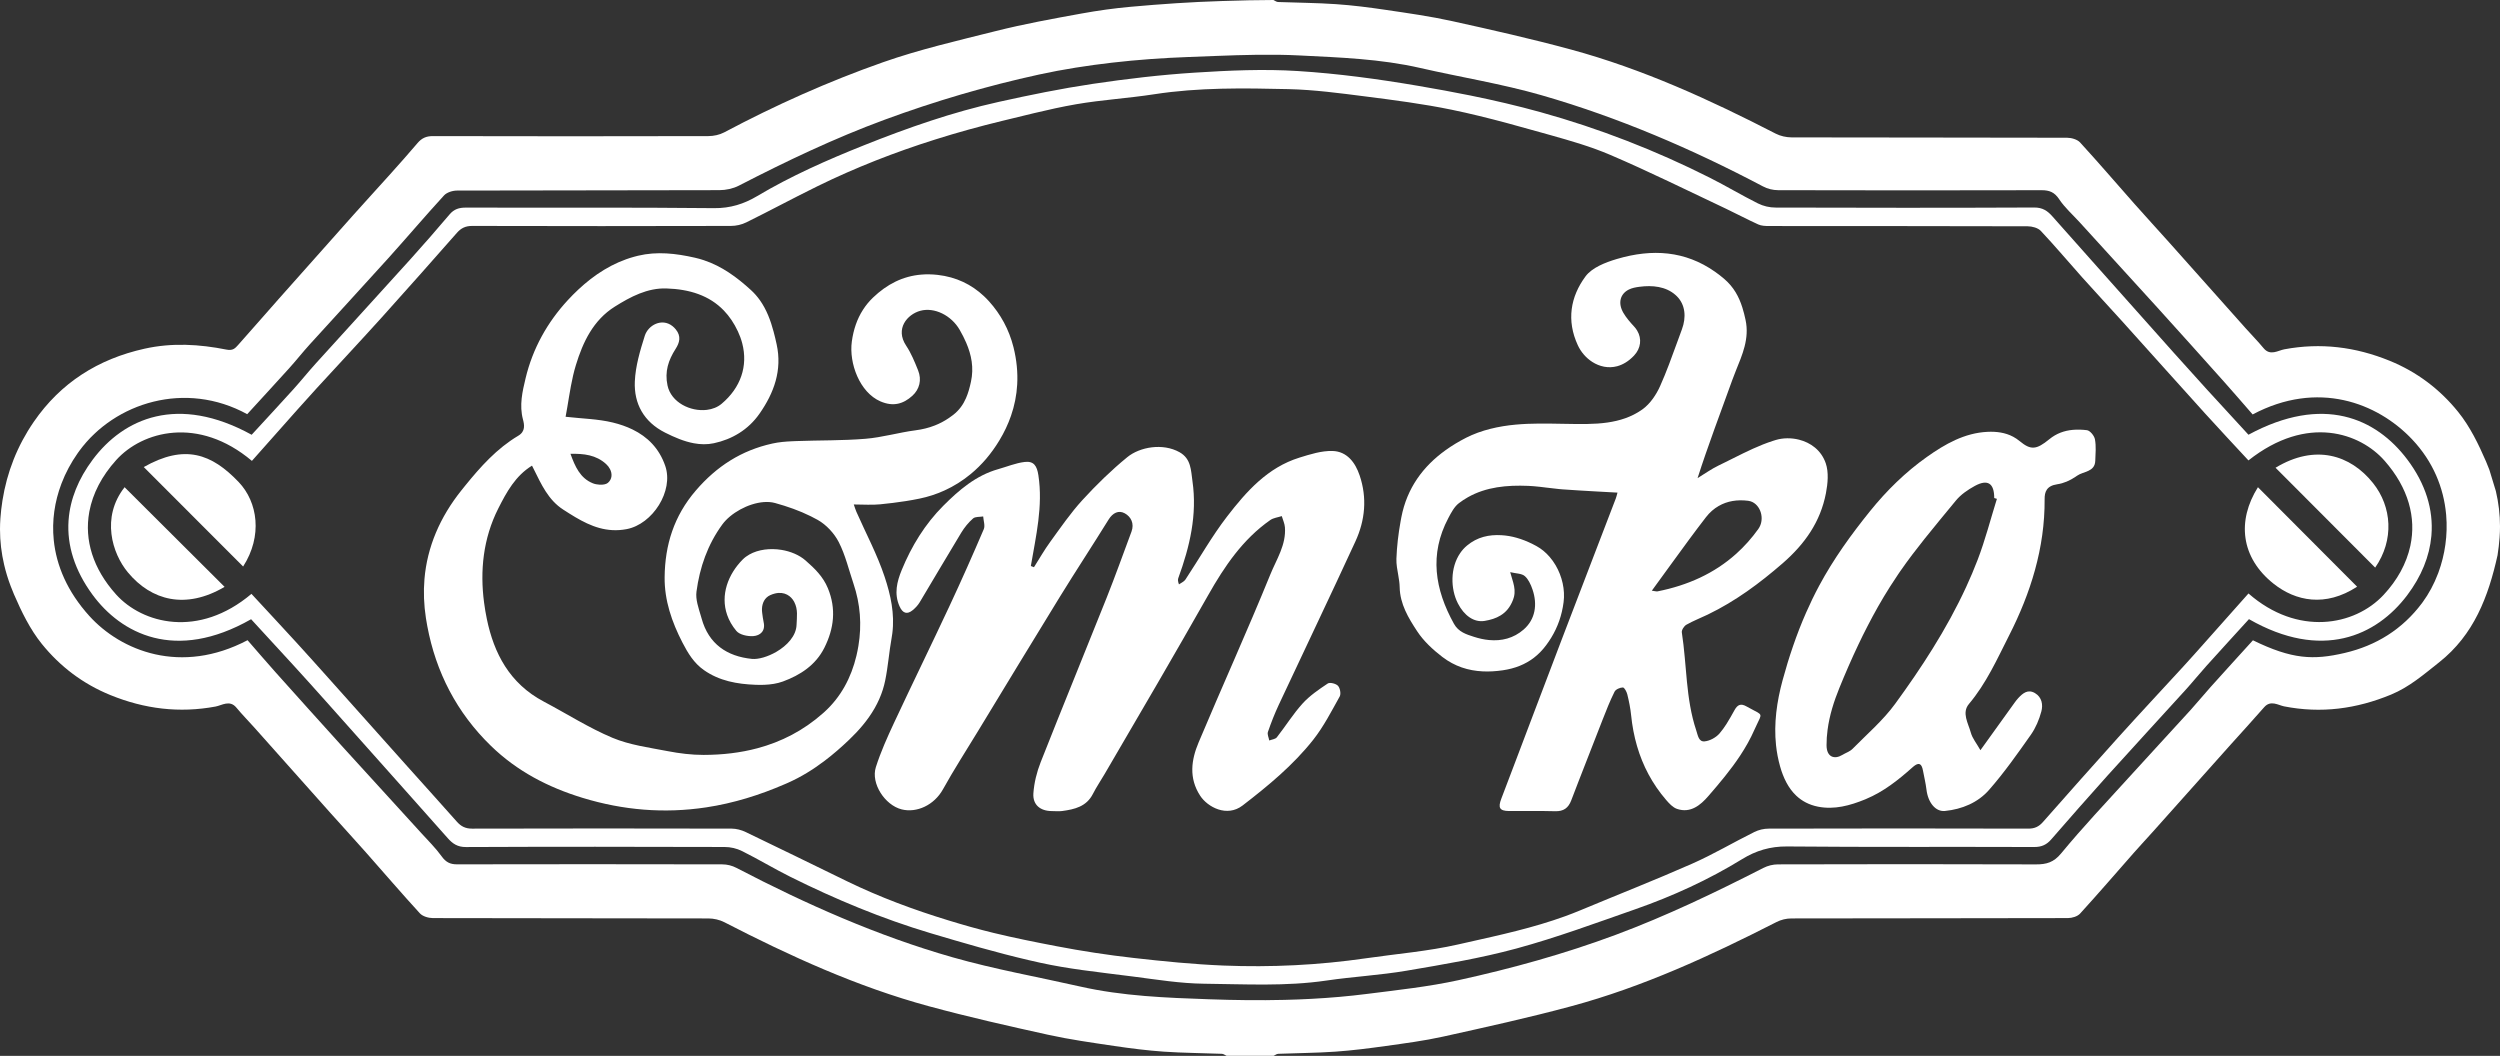 <?xml version="1.0" encoding="utf-8"?>
<!-- Generator: Adobe Illustrator 24.1.1, SVG Export Plug-In . SVG Version: 6.00 Build 0)  -->
<svg version="1.1" id="katman_1" xmlns="http://www.w3.org/2000/svg" xmlns:xlink="http://www.w3.org/1999/xlink" x="0px" y="0px"
	 viewBox="0 0 1329.09 561.32" style="enable-background:new 0 0 1329.09 561.32;" xml:space="preserve">
<rect x="0" y="0" width="1329.09" height="561.32" fill="#333333" stroke="none"/>
<style type="text/css">
	.st0{display:none;}
	.st1{display:inline;}
</style>
<g>
	<path  fill="#fff" d="M1326.89,261.1c-1.16-3.78-2.31-7.57-3.46-11.36c-0.55-1.48-1.14-2.94-1.77-4.39c-4-9.24-8.57-18.63-14.83-26.38
		c-9.65-11.96-21.82-21.24-36.43-27.18c-18.18-7.39-36.6-9.69-55.95-6.09c-3.35,0.62-7.5,3.67-11.02-0.56
		c-3.06-3.69-6.43-7.11-9.62-10.68c-13.51-15.16-27-30.33-40.52-45.48c-6.16-6.9-12.44-13.7-18.57-20.63
		c-9.62-10.87-19.05-21.9-28.86-32.6c-1.49-1.62-4.57-2.51-6.92-2.52c-48.82-0.14-97.65-0.07-146.48-0.19
		c-2.83-0.01-5.93-0.7-8.44-1.99c-34.97-18.02-70.67-34.34-108.74-44.69c-20.94-5.68-42.13-10.47-63.31-15.14
		c-11.65-2.57-23.5-4.23-35.31-5.98c-8.76-1.3-17.58-2.43-26.42-3.03C700,1.5,689.71,1.47,679.44,1.07
		c-0.83-0.03-1.63-0.7-2.44-1.07c-8.65,0-17.31,0.24-25.95,0.51c-0.49,0.01-0.97,0.03-1.46,0.04c-16.15,0.49-32.3,1.6-48.39,3.05
		c-8.8,0.78-17.54,2.01-26.23,3.59c-15.28,2.77-30.61,5.56-45.67,9.35c-20.09,5.05-40.38,9.71-59.88,16.56
		C440.38,43.31,412.25,55.91,385,70.38c-2.48,1.31-5.6,1.97-8.43,1.98c-48.83,0.12-97.66,0.12-146.48,0
		c-3.53-0.01-5.91,1.11-8.1,3.69c-4.8,5.66-9.75,11.2-14.7,16.73c-6.4,7.14-12.9,14.19-19.28,21.34
		c-13.3,14.9-26.56,29.83-39.81,44.77c-7.22,8.15-14.34,16.37-21.59,24.49c-1.56,1.74-2.78,3.17-6.16,2.49
		c-14.45-2.88-28.99-3.75-43.65-0.48c-24.65,5.49-44.54,18.07-58.86,38.89C9.17,237.03,3.69,251.06,1.3,266.12
		c-0.49,3.11-0.86,6.27-1.09,9.47c-0.14,1.95-0.21,3.9-0.21,5.83c0,6.38,0.76,12.65,2.19,18.77c0.9,3.86,2.06,7.66,3.48,11.4
		c0.54,1.47,1.13,2.93,1.76,4.38c3.99,9.23,8.56,18.63,14.82,26.38c9.66,11.96,21.82,21.23,36.44,27.18
		c18.17,7.39,36.6,9.69,55.95,6.09c3.35-0.63,7.49-3.68,11.01,0.56c3.06,3.68,6.43,7.11,9.62,10.68
		c13.52,15.15,27,30.33,40.52,45.48c6.16,6.9,12.44,13.7,18.57,20.63c9.62,10.86,19.05,21.9,28.86,32.59
		c1.49,1.63,4.57,2.52,6.92,2.53c48.83,0.14,97.65,0.07,146.48,0.19c2.83,0.01,5.93,0.7,8.44,1.99
		c34.97,18.02,70.67,34.34,108.75,44.68c20.93,5.69,42.12,10.48,63.31,15.15c11.64,2.57,23.5,4.23,35.3,5.98
		c8.77,1.3,17.58,2.42,26.42,3.03c10.24,0.7,20.54,0.73,30.8,1.14c0.83,0.03,1.63,0.7,2.45,1.07h25c0.31-0.14,0.63-0.33,0.94-0.51
		c0.49-0.28,0.99-0.54,1.5-0.56c10.09-0.41,20.21-0.44,30.29-1.14c9-0.62,17.97-1.77,26.9-3.02c10.2-1.43,20.46-2.76,30.5-4.99
		c22.77-5.05,45.57-10.06,68.08-16.14c38.2-10.3,73.95-26.81,109.08-44.73c2.49-1.28,5.25-1.95,8.05-1.95
		c48.97-0.11,97.95-0.05,146.92-0.19c2.2,0,5.09-0.85,6.49-2.38c9.78-10.71,19.23-21.72,28.82-32.6c3.28-3.72,6.68-7.34,9.98-11.03
		c13.74-15.38,27.46-30.79,41.21-46.17c5.94-6.65,12-13.18,17.85-19.91c3.45-3.97,7.44-1.1,10.61-0.47
		c19.69,3.87,38.42,1.36,56.85-6.25c9.78-4.04,17.46-10.76,25.56-17.16c18.53-14.64,26.19-34.98,31.06-56.91
		c0.49-3.12,0.86-6.28,1.09-9.49c0.15-1.97,0.22-3.92,0.22-5.87C1329.09,273.47,1328.32,267.21,1326.89,261.1z M1296.39,304.27
		c-0.07,0.21-0.15,0.41-0.23,0.61c-2.13,5.65-4.93,10.84-8.24,15.34c-0.04,0.05-0.08,0.11-0.12,0.16c-0.03,0.04-0.06,0.09-0.09,0.13
		c-10.47,14.05-24.46,22.72-41.22,26.63c-16.58,3.87-27.95,3.42-48.75-6.74c-7.44,8.2-14.99,16.47-22.47,24.81
		c-3.63,4.04-7.06,8.27-10.71,12.29c-10.91,11.99-21.94,23.87-32.83,35.88c-12.11,13.33-24.5,26.43-35.95,40.31
		c-3.97,4.81-7.81,5.87-13.43,5.85c-45.67-0.17-91.33-0.13-137-0.01c-2.76,0-5.48,0.67-7.93,1.92
		c-25.56,13.05-51.41,25.46-78.32,35.49c-27.28,10.16-55.32,17.93-83.7,24.15c-15.96,3.5-32.32,5.23-48.56,7.3
		c-9.87,1.26-19.76,2.11-29.67,2.63c-0.06,0.01-0.12,0.01-0.18,0.01c-4.69,0.26-9.39,0.43-14.09,0.54
		c-13.33,0.33-26.67,0.15-39.99-0.32c-22.98-0.8-46.06-1.66-68.66-6.78c-22.6-5.12-45.51-9.18-67.76-15.52
		c-40.06-11.43-78.03-28.31-114.95-47.55c-2.34-1.22-4.94-1.87-7.59-1.88c-47-0.1-94-0.11-141-0.01c-3.72,0.01-5.96-1.21-8.15-4.25
		c-3.18-4.4-7.1-8.27-10.77-12.3c-13.91-15.28-27.89-30.51-41.78-45.82c-11.98-13.22-23.9-26.5-35.8-39.79
		c-5.04-5.64-9.95-11.39-14.84-17c-35.36,18.61-67.3,5.76-84.2-12.97c-11.64-12.9-17.46-26.74-18.83-40.23
		c-1.06-10.36,0.49-20.51,4.03-29.87c0.03-0.07,0.05-0.15,0.08-0.23c2.18-5.71,5.09-11.12,8.6-16.11c0.03-0.04,0.06-0.09,0.09-0.13
		c0.26-0.37,0.53-0.74,0.8-1.11c18.88-25.75,56.45-37.49,89.24-19.51c7.42-8.11,14.92-16.23,22.33-24.44
		c3.74-4.15,7.21-8.56,10.97-12.7c13.89-15.31,27.92-30.49,41.76-45.84c9.94-11.03,19.54-22.37,29.58-33.31
		c1.5-1.64,4.56-2.59,6.9-2.59c46.5-0.15,93-0.06,139.5-0.22c3.47-0.01,7.27-0.81,10.33-2.39c25.22-12.99,50.8-25.21,77.42-35.02
		c26.83-9.9,54.26-17.96,82.2-24.06c12.78-2.79,25.77-4.79,38.76-6.3c13.5-1.56,27.11-2.52,40.69-3.02
		c0.08-0.01,0.15-0.01,0.23-0.01c4.7-0.17,9.4-0.36,14.1-0.54c14.91-0.57,29.84-1.02,44.7-0.27c21.44,1.08,43.04,1.81,64.17,6.66
		c21.48,4.93,43.35,8.41,64.48,14.49c40.93,11.79,79.97,28.55,117.66,48.44c2.51,1.33,5.3,2.03,8.14,2.04
		c46.66,0.12,93.33,0.13,140,0.01c4.2-0.01,6.89,1.05,9.37,4.78c2.98,4.5,7.18,8.19,10.86,12.22
		c13.81,15.16,27.66,30.28,41.43,45.47c11.87,13.1,23.67,26.26,35.45,39.44c5.05,5.65,9.98,11.41,15.13,17.31
		c34.55-18.35,66.24-6.34,84.78,13.24c11.26,11.89,16.78,25.9,18.06,39.71c0.01,0.17,0.03,0.33,0.05,0.5
		C1301.39,284.44,1299.8,294.96,1296.39,304.27z"/>
	<path fill="#fff" d="M1195.36,231.12c-7.36-8.01-14.76-16.02-22.11-24.08c-5.89-6.47-11.76-12.97-17.59-19.5
		c-13.51-15.14-27.01-30.31-40.51-45.48c-8.01-8.99-16.04-17.97-24.01-27.01c-2.6-2.95-5.24-4.76-9.67-4.73
		c-45.83,0.21-91.65,0.17-137.48,0.03c-3.26-0.01-6.47-0.75-9.39-2.2c-8.65-4.31-16.95-9.31-25.59-13.66
		c-28.84-14.55-58.9-26.22-89.96-34.85c-12.29-3.41-24.75-6.31-37.29-8.86c-9.24-1.87-18.51-3.56-27.78-5.14
		c-0.12-0.02-0.24-0.04-0.36-0.06c-21.04-3.58-42.3-6.47-63.58-7.81c-18.18-1.16-36.56-0.32-54.77,0.84
		c-18.17,1.16-36.32,3.3-54.34,5.98c-16.78,2.5-33.45,5.91-50.03,9.59c-24.6,5.46-48.32,13.76-71.72,23.11
		c-19.5,7.79-38.61,16.24-56.69,26.99c-6.95,4.13-14.24,6.47-22.85,6.38c-43.99-0.46-87.98-0.17-131.98-0.29
		c-3.61-0.01-6.27,0.81-8.64,3.61c-6.83,8.04-13.75,16.01-20.82,23.84c-16.73,18.53-33.59,36.93-50.34,55.44
		c-4.09,4.51-7.89,9.28-11.98,13.8c-7.31,8.09-14.74,16.07-22.09,24.08c-39.33-21.6-68.04-8.76-84.46,13.17
		c-7.68,10.27-12.02,21.07-12.85,32.01c-0.02,0.16-0.03,0.32-0.04,0.47c-0.89,13.12,3.26,26.44,12.7,39.32
		c15.13,20.64,43.96,36.1,84.36,13.09c7.45,8.11,14.96,16.23,22.42,24.4c5.9,6.46,11.76,12.97,17.58,19.5
		c13.52,15.14,27.02,30.31,40.52,45.48c8.01,8.99,16.04,17.97,24.01,27.01c2.6,2.95,5.24,4.76,9.67,4.73
		c45.83-0.21,91.65-0.17,137.48-0.03c3.25,0.01,6.47,0.74,9.38,2.2c8.65,4.31,16.95,9.34,25.6,13.65
		c24.04,11.98,48.81,22.28,74.55,29.97c17.31,5.16,34.69,10.24,52.27,14.35c2.1,0.49,4.21,0.97,6.32,1.43
		c7.19,1.57,14.48,2.77,21.8,3.79c0.04,0.01,0.07,0.01,0.11,0.02c9.03,1.27,18.12,2.29,27.16,3.46c12.54,1.62,25.14,3.68,37.74,3.82
		c21.7,0.23,43.46,1.5,65.13-1.69c14.11-2.08,28.44-2.83,42.49-5.22c19.63-3.34,39.38-6.62,58.55-11.83
		c21.38-5.82,42.25-13.56,63.2-20.88c19.76-6.91,38.87-15.66,56.71-26.62c7.36-4.52,14.94-6.81,23.84-6.73
		c43.82,0.4,87.65,0.13,131.48,0.29c3.9,0.01,6.54-1.22,8.97-4.01c9.87-11.31,19.74-22.63,29.79-33.78
		c13.83-15.35,27.86-30.53,41.75-45.84c3.76-4.14,7.27-8.51,11.02-12.67c7.5-8.34,15.09-16.6,22.59-24.84
		c38.75,22.17,67.75,8.99,84.11-12.7c7.58-10.04,11.89-20.69,12.86-31.45c0.02-0.16,0.03-0.32,0.04-0.48
		c1.12-13.59-3.11-27.34-12.83-40.24C1263.2,222.26,1235.09,209.64,1195.36,231.12z M1281.45,290.04c-0.01,0.06-0.03,0.12-0.04,0.19
		c-2.03,9.35-6.92,18.23-14.21,26.04c-15.43,16.56-45.76,22.06-71.83-0.76c-8.09,9.11-16.19,18.22-24.3,27.33
		c-3.41,3.82-6.81,7.66-10.27,11.43c-11.53,12.56-23.17,25.01-34.59,37.66c-13.49,14.95-26.82,30.05-40.16,45.14
		c-2.1,2.38-4.36,3.47-7.71,3.46c-46-0.13-92-0.12-138,0c-2.69,0-5.33,0.64-7.74,1.83c-11.1,5.5-21.8,11.87-33.12,16.86
		c-19.58,8.64-39.52,16.46-59.27,24.71c-2.71,1.13-5.44,2.19-8.19,3.19c-16.9,6.14-34.46,9.96-51.94,13.88
		c-1.63,0.37-3.26,0.73-4.88,1.1c-16.08,3.65-32.68,4.99-49.05,7.36c-25.13,3.65-50.42,4.88-75.75,3.86
		c-15.94-0.65-31.87-2.24-47.73-4.04c-13.74-1.55-27.42-3.64-41-6.25c-11.2-2.14-22.41-4.38-33.49-7.07
		c-4.06-0.99-8.1-2.04-12.12-3.17c-3.96-1.11-7.91-2.27-11.84-3.48c-18.4-5.62-36.45-12.31-53.83-20.76
		c-17.98-8.75-35.92-17.57-53.95-26.21c-2.28-1.09-4.98-1.81-7.48-1.82c-46-0.1-92-0.12-138,0.01c-3.56,0.01-5.89-1.22-8.11-3.73
		c-8.65-9.76-17.41-19.43-26.11-29.16c-13.87-15.5-27.71-31.03-41.58-46.54c-5.95-6.65-11.89-13.3-17.91-19.88
		c-7.82-8.54-15.71-17.01-23.57-25.5c-28.15,23.77-58,15.85-71.98,0.3c-12.31-13.68-16.92-28.98-14.25-43.78
		c0.02-0.15,0.05-0.29,0.08-0.43c1.8-9.48,6.58-18.74,14.24-27.23c13.87-15.38,43.64-23.56,72.15,0.44
		c8.09-9.13,16.19-18.26,24.3-27.38c3.41-3.83,6.83-7.65,10.3-11.42c11.52-12.56,23.17-25,34.59-37.65
		c13.38-14.83,26.59-29.82,39.8-44.79c2.22-2.53,4.6-3.68,8.13-3.67c45.83,0.13,91.66,0.12,137.5,0c2.88-0.01,5.73-0.66,8.32-1.94
		c12.7-6.26,25.16-13.01,37.88-19.24c20.19-9.89,41.01-18.02,62.32-24.73c11.82-3.74,23.79-7.04,35.88-9.97
		c5.54-1.34,11.08-2.73,16.63-4.04c0.06-0.02,0.13-0.04,0.2-0.05c7.41-1.77,14.84-3.42,22.32-4.72c13.72-2.37,27.71-3.18,41.48-5.31
		c23.74-3.67,47.61-3.29,71.45-2.73c13.6,0.32,27.21,2.14,40.74,3.87c15.42,1.97,30.88,3.96,46.09,7.1
		c9.85,2.03,19.62,4.48,29.35,7.08c6.19,1.67,12.37,3.4,18.54,5.13c1.53,0.43,3.07,0.86,4.6,1.29c0.02,0,0.04,0,0.05,0.01
		c10.72,3.02,21.48,6.11,31.66,10.47c20.75,8.88,40.99,18.95,61.42,28.57c5.8,2.74,11.45,5.78,17.29,8.42
		c1.7,0.77,3.82,0.84,5.75,0.84c45.83,0.04,91.66,0,137.5,0.14c2.36,0.01,5.45,0.84,6.97,2.46c7.57,8.04,14.67,16.52,22.04,24.76
		c6.94,7.76,14.06,15.37,21.04,23.11c14.71,16.32,29.33,32.71,44.07,49c7.65,8.46,15.48,16.77,23.22,25.14
		c31.41-24.83,59.57-14.34,72.29,0.08C1280.59,259.52,1284.57,275.35,1281.45,290.04z"/>
	<path fill="#fff" d="M470.58,361.87c1.56-7.51,2.08-15.24,3.45-22.8c0.14-0.79,0.26-1.58,0.36-2.36c1.34-10.36-0.89-20.43-4.06-29.98
		c-3.94-11.9-9.95-23.11-15.04-34.64c-0.49-1.11-0.82-2.28-1.39-3.9c5.09,0,9.62,0.37,14.06-0.08c4.53-0.45,9.08-0.99,13.59-1.71
		c2.44-0.38,4.88-0.82,7.29-1.32c4.66-0.96,9.07-2.41,13.21-4.29c5.1-2.31,9.8-5.28,14.05-8.8c2.93-2.42,5.64-5.11,8.14-8.02
		c1.29-1.52,2.53-3.11,3.71-4.75c1.2-1.67,2.31-3.36,3.35-5.08c2.55-4.21,4.63-8.58,6.18-13.08c1.86-5.36,2.98-10.93,3.3-16.67
		c0.36-6.38-0.27-12.99-1.97-19.8c-2.37-9.46-6.88-17.6-12.99-24.38c-0.89-0.98-1.8-1.91-2.75-2.8
		c-6.57-6.17-14.69-10.15-24.55-11.27c-3.02-0.34-5.9-0.39-8.67-0.16c-9.92,0.81-18.31,5.14-25.7,12.2c-2.09,2-3.87,4.17-5.36,6.51
		c-3.16,4.91-5.06,10.55-5.93,16.87c-1.58,11.52,4.16,27.06,15.22,31.83c6.86,2.96,12.22,1.32,16.96-2.98
		c3.8-3.45,5.09-8.46,3.05-13.52c-1.82-4.5-3.67-9.11-6.34-13.11c-6.01-9,0.59-16.67,7.53-18.56c7.45-2.03,16.5,2.42,20.94,10.17
		c1.29,2.24,2.46,4.52,3.45,6.83c2.79,6.48,4.14,13.27,2.53,20.7c-0.66,3.06-1.44,6.01-2.65,8.75c-1.44,3.32-3.52,6.33-6.77,8.88
		c-0.78,0.61-1.57,1.18-2.36,1.71c-2.4,1.63-4.88,2.93-7.47,3.94c-3.23,1.27-6.63,2.1-10.27,2.57c-8.9,1.16-17.65,3.77-26.56,4.5
		c-12.22,1.01-24.53,0.76-36.8,1.22c-0.7,0.03-1.4,0.05-2.11,0.09c-3.57,0.16-7.17,0.45-10.64,1.23
		c-16.38,3.63-29.55,12.05-40.64,24.96c-11.65,13.54-16.43,28.97-16.59,46.12c-0.12,12.31,3.82,23.77,9.48,34.73
		c2.93,5.67,6.08,10.87,11.38,14.61c8.26,5.81,17.76,7.46,27.46,7.83c1.52,0.06,3.08,0.07,4.64,0.01c3.41-0.14,6.84-0.63,9.91-1.76
		c9.22-3.39,17.42-8.7,22.04-17.91c5.13-10.23,6.41-20.71,1.88-31.68c-2.56-6.21-6.97-10.46-11.88-14.76
		c-3.33-2.92-7.97-4.85-12.86-5.64c-5.93-0.95-12.23-0.22-16.99,2.47c-1.32,0.74-2.53,1.63-3.57,2.68
		c-7.75,7.8-11.94,18.9-8.25,29.45c1,2.9,2.61,5.76,4.9,8.5c1.72,2.06,5.99,2.96,8.96,2.76c3.72-0.26,6.6-2.71,5.54-7.39
		c-0.36-1.59-0.53-3.22-0.76-4.83c-0.46-3.18,0.23-6.23,2.22-8.18c0.57-0.56,1.24-1.02,2.02-1.37c0.88-0.4,1.73-0.69,2.53-0.88
		c5.17-1.27,8.63,1.44,10.19,4.37c0.03,0.06,0.07,0.13,0.1,0.19c2.04,3.97,1.35,7.85,1.2,12.11c-0.22,5.93-5.1,11.04-10.7,14.31
		c-4.59,2.67-9.65,4.12-13.01,3.79c-13.31-1.34-23.03-7.93-26.76-21.45c-0.12-0.42-0.24-0.85-0.37-1.28
		c-1.27-4.32-2.92-8.86-2.37-13.02c1.71-12.84,5.89-24.97,13.71-35.68c4.42-6.08,13.79-11.31,22.05-11.94
		c2.12-0.16,4.17-0.02,6.05,0.5c6.48,1.79,12.98,4.06,19.01,7.06c1.23,0.6,2.44,1.24,3.63,1.91c4.56,2.57,8.79,7.12,11.19,11.8
		c3.53,6.88,5.32,14.66,7.82,22.06c3.68,10.94,4.48,21.91,2.63,33.12c-0.29,1.74-0.64,3.48-1.05,5.23
		c-2.78,11.75-8.33,22-17.02,29.89c-0.27,0.24-0.53,0.48-0.8,0.71c-10.39,9.21-22.1,15.17-34.72,18.56
		c-9.13,2.45-18.75,3.55-28.69,3.57c-6.37,0.01-12.83-0.79-19.09-2c-9.91-1.92-20.21-3.25-29.39-7.1
		c-12.63-5.31-24.32-12.82-36.49-19.24c-18.27-9.64-26.53-25.77-30.28-43.87c-0.6-2.86-1.08-5.76-1.47-8.7
		c-2.25-16.93-0.51-34.18,7.53-50.08c4.46-8.82,9.11-17.35,17.94-22.8c0.31,0.61,0.62,1.22,0.92,1.83
		c4.03,8.1,7.72,16.43,15.7,21.56c2.12,1.37,4.25,2.73,6.4,4c8.19,4.83,16.76,8.37,27.28,6.37c13.85-2.64,25.12-20.29,20.54-33.61
		c-3.23-9.4-9.47-15.5-17.37-19.36c-3.25-1.59-6.77-2.8-10.48-3.7c-7.92-1.93-16.27-2.06-25.13-3.07c0.32-1.66,0.61-3.33,0.89-5.02
		c1.27-7.47,2.34-15.14,4.58-22.46c3.73-12.25,9.25-23.91,20.71-31.09c8.35-5.24,17.32-9.98,27.43-9.65
		c12.19,0.39,22.79,3.66,30.58,11.8c2.87,2.99,5.36,6.63,7.41,11.03c0.49,1.04,0.92,2.08,1.3,3.12c0.39,1.08,0.73,2.16,1.01,3.24
		c3.13,12.01-0.79,23.58-10.97,32.13c-2.16,1.82-4.9,2.87-7.83,3.23c-8.67,1.07-18.99-3.9-20.93-12.97
		c-1.58-7.38,0.47-13.45,4.28-19.41c2.17-3.38,3.08-6.76,0.12-10.39c-0.57-0.7-1.17-1.29-1.79-1.78c-5.58-4.39-12.88-0.57-14.7,5.18
		c-2.5,7.89-4.94,16.12-5.29,24.29c-0.25,5.93,0.95,11.28,3.59,15.84c2.68,4.65,6.86,8.5,12.52,11.35
		c4.91,2.47,10.04,4.68,15.28,5.65c3.51,0.65,7.07,0.75,10.65-0.02c9.6-2.06,18.24-7.13,24.19-15.63
		c7.81-11.14,12.17-23.22,9.17-36.93c-0.49-2.25-1.01-4.49-1.61-6.71c-1.6-5.97-3.73-11.74-7.3-16.77
		c-1.36-1.91-2.93-3.72-4.76-5.39c-7.45-6.8-15.4-12.67-25.06-15.88c-1.54-0.52-3.13-0.96-4.77-1.33
		c-10.11-2.29-20.12-3.44-30.19-1.04c-0.7,0.17-1.4,0.35-2.09,0.54c-11.47,3.17-21.2,9.53-29.65,17.43c-1.94,1.8-3.8,3.7-5.61,5.65
		c-10.84,11.73-18.66,25.7-22.43,41.48c-1.71,7.15-3.41,14.34-1.41,21.92c0.73,2.76,1.44,6.34-2.46,8.66
		c-11.43,6.78-20.09,16.49-28.36,26.69c-0.6,0.75-1.21,1.5-1.81,2.25c-11.52,14.38-18.27,30.18-19.73,47.26
		c-0.57,6.74-0.32,13.68,0.78,20.81c0.22,1.39,0.45,2.77,0.71,4.14c4.57,24.49,15.65,46.1,33.91,63.8
		c13.83,13.41,30.31,21.98,48.68,27.59c21.61,6.59,43.39,8.41,65.69,5.05c14.57-2.2,28.49-6.55,41.91-12.38
		c0.52-0.22,1.04-0.45,1.56-0.68c7-3.11,13.43-7.1,19.45-11.66c4.55-3.44,8.87-7.21,13.03-11.18c2.61-2.49,5.08-5.08,7.32-7.8
		c4.67-5.64,8.42-11.84,10.65-18.91C469.83,365.08,470.24,363.5,470.58,361.87z M322.23,246.71c0.87,0.79,1.57,1.71,2.07,2.68
		c1.28,2.49,1.17,5.34-1.12,7.31c-0.92,0.79-2.63,1.06-4.37,0.98c-1.3-0.07-2.62-0.33-3.62-0.74c-6.74-2.7-9.47-8.91-11.91-15.68
		C310.4,241.13,316.85,241.81,322.23,246.71z"/>
	<path fill="#fff" d="M896.55,332.12c3.62-2.05,7.55-3.56,11.31-5.37c0.07-0.04,0.15-0.07,0.22-0.11c14.59-7.06,27.38-16.53,39.66-27.19
		c11.8-10.27,20.06-22.03,22.99-37.23c0.99-5.16,1.55-11.13-0.09-15.91c-2.38-6.96-8.05-11.01-14.2-12.56
		c-4.19-1.06-8.59-0.97-12.34,0.15c-0.53,0.16-1.06,0.32-1.59,0.5c-7.17,2.31-14.03,5.7-20.87,9.13c-1.52,0.76-3.04,1.52-4.56,2.27
		c-1.11,0.55-2.22,1.1-3.33,1.63c-3.93,1.88-7.51,4.49-11.26,6.76c1.39-4.36,2.84-8.67,4.32-12.95c3.08-8.93,6.3-17.69,9.49-26.43
		c1.56-4.24,3.11-8.48,4.63-12.73c0.58-1.62,1.21-3.23,1.86-4.84c3.47-8.61,7.34-17.17,5.22-27.12c-0.48-2.26-1.02-4.45-1.69-6.56
		c-1.81-5.79-4.59-10.98-9.79-15.4c-1.57-1.34-3.16-2.57-4.77-3.69c-15.86-11.15-33.37-12.32-51.99-6.83
		c-0.1,0.03-0.2,0.06-0.31,0.09c-6.03,1.8-13.11,4.57-16.54,9.21c-8.02,10.84-10.17,23.43-4.11,36.57c1.68,3.65,4.41,6.79,7.7,8.9
		c3.88,2.49,8.55,3.54,13.23,2.29c3.05-0.82,6.11-2.62,8.96-5.64c3.69-3.91,4.24-9,1.69-13.27c-0.43-0.74-0.96-1.46-1.59-2.14
		c-2.11-2.29-4.22-4.68-5.77-7.35c-2.98-5.12-1.74-10.05,2.93-12.37c1.69-0.85,3.7-1.21,5.6-1.46c6.95-0.92,14.03-0.2,19.17,4.33
		c0.24,0.21,0.48,0.44,0.72,0.67c4.59,4.55,5.09,11.23,2.72,17.6c-0.87,2.35-1.73,4.7-2.58,7.05c-2.83,7.79-5.64,15.58-9.01,23.12
		c-2.05,4.59-5.25,9.36-9.23,12.26c-0.21,0.15-0.42,0.3-0.63,0.44c-5.45,3.8-11.61,5.73-18.03,6.67c-3.54,0.52-7.16,0.73-10.78,0.79
		c-4.36,0.07-8.73-0.01-13.1-0.09c-8.36-0.15-16.72-0.33-25,0.43c-8.94,0.81-18.37,2.9-26.3,6.94c-3.92,2-7.62,4.22-11.06,6.7
		c-11.82,8.51-20.45,20.02-23.46,35.68c-0.14,0.74-0.28,1.49-0.41,2.23c-1.17,6.51-1.96,13.12-2.2,19.71
		c-0.11,2.99,0.5,6.01,1.02,9.03c0.35,2.03,0.67,4.06,0.71,6.09c0.17,9.06,4.68,16.44,9.28,23.45c3.44,5.25,8.37,9.82,13.41,13.68
		c6.54,5,13.76,7.32,21.51,7.68c3.44,0.17,6.99-0.05,10.62-0.58c6.44-0.94,11.95-3.11,16.6-6.7c2.38-1.84,4.53-4.05,6.47-6.66
		c0.97-1.3,1.86-2.62,2.68-3.96c3.48-5.71,5.68-11.9,6.58-18.92c0.85-6.56-0.77-13.68-4.23-19.58c-0.93-1.59-2-3.09-3.19-4.47
		c-2.02-2.34-4.38-4.32-7.04-5.77c-2.74-1.5-5.53-2.77-8.38-3.73c-0.71-0.24-1.42-0.46-2.13-0.66c-2.6-0.74-5.27-1.21-8.03-1.37
		c-6.69-0.39-12.86,0.95-18.34,5.5c-1.42,1.18-2.64,2.54-3.64,4.02c-5.3,7.72-5.22,18.92-1.21,26.75
		c3.29,6.44,8.54,10.25,14.24,9.29c3.15-0.53,6.02-1.39,8.47-2.92c2.84-1.74,5.11-4.36,6.62-8.35c0.19-0.5,0.34-0.99,0.46-1.47
		c0.66-2.65,0.32-5.02-0.38-7.66c-0.45-1.68-1.04-3.47-1.61-5.51c3.15,0.76,6.09,0.65,7.73,2.07c0.05,0.04,0.1,0.09,0.15,0.13
		c0.88,0.8,1.62,1.83,2.23,2.95c0.73,1.3,1.3,2.73,1.76,4.09c2.71,7.95,1.49,15.84-4.7,21.24c-5.4,4.71-11.79,6.24-18.44,5.6
		c-2.61-0.24-5.27-0.83-7.92-1.68c-4.15-1.33-8.3-2.6-10.72-6.97c-10.14-18.29-13.2-36.9-2.98-56.19c1.51-2.86,3.16-6.04,5.62-7.92
		c1.54-1.18,3.12-2.22,4.74-3.13c9.79-5.55,20.85-6.53,32.13-6.07c0.99,0.04,1.99,0.1,2.98,0.19c4.48,0.37,8.95,1.1,13.44,1.51
		c0.57,0.06,1.15,0.11,1.72,0.15c5.91,0.43,11.84,0.77,17.81,1.11c3.81,0.2,7.63,0.41,11.49,0.63c-0.41,1.45-0.57,2.25-0.86,3.01
		c-3.83,10.01-7.68,20.01-11.52,30.02c-5.14,13.39-10.28,26.79-15.4,40.19c-0.96,2.51-1.92,5.03-2.88,7.54
		c-4.63,12.14-9.23,24.29-13.84,36.44c-3.13,8.27-6.26,16.54-9.4,24.81c-2.62,6.91-5.25,13.83-7.88,20.74
		c-1.82,4.78-0.94,6.47,4.13,6.53c8.16,0.1,16.33-0.15,24.49,0.1c4.48,0.13,7.02-1.69,8.57-5.76c1.3-3.39,2.6-6.79,3.91-10.18
		c4.22-10.93,8.49-21.84,12.77-32.74c1.97-5.02,3.94-10.06,6.35-14.87c0.63-1.25,2.9-2.23,4.42-2.24c0.8-0.01,2.01,2.25,2.35,3.65
		c0.89,3.65,1.66,7.36,2.03,11.09c0.58,5.66,1.6,11.14,3.14,16.41c3.04,10.43,8.06,20.03,15.47,28.64c1.63,1.89,3.58,4.02,5.81,4.77
		c7.22,2.46,12.56-2.12,16.58-6.76c5.99-6.91,11.92-13.92,16.96-21.56c2.89-4.38,5.5-8.97,7.64-13.87c1.26-2.86,2.24-4.63,2.75-5.84
		c0.72-1.68,0.55-2.29-1.01-3.23c-1.17-0.7-3.11-1.59-6.03-3.24c-2.98-1.69-4.71-0.95-6.34,1.98c-1.39,2.49-2.77,5.02-4.31,7.42
		c-1.12,1.74-2.31,3.41-3.64,4.96c-1.87,2.17-5.17,3.99-7.98,4.24c-3.17,0.27-3.53-3.18-4.46-5.97
		c-5.62-16.88-4.93-34.66-7.62-51.94C893.91,334.98,895.31,332.83,896.55,332.12z M881.12,314.41c-0.46,0.09-0.98-0.11-2.95-0.38
		c6.85-9.34,13.31-18.39,19.83-27.2c2.96-4.01,5.93-7.96,8.96-11.88c1.97-2.54,4.24-4.52,6.75-5.95c0.01,0,0.01,0,0.01,0
		c4.54-2.64,9.88-3.5,15.69-2.76c0.44,0.06,0.87,0.15,1.28,0.28c5.37,1.72,7.79,9.52,4.1,14.7c-3.55,4.97-7.48,9.35-11.74,13.17
		C911.41,304.85,897.24,311.22,881.12,314.41z"/>
	<path fill="#fff" d="M708.46,239.76c-5.85-0.18-11.92,1.76-17.64,3.53c-16.93,5.25-28.19,17.99-38.45,31.29
		c-8.16,10.59-14.76,22.38-22.17,33.56c-0.74,1.12-2.27,1.71-3.43,2.54c-0.65-1.83-0.59-2.65-0.32-3.4
		c6.07-16.64,10.09-33.58,7.51-51.47c-0.83-5.77-0.66-11.92-6.89-15.41c-8.86-4.96-21.07-2.82-27.75,2.64
		c-8.51,6.96-16.47,14.73-23.9,22.85c-6.28,6.87-11.6,14.65-17.09,22.2c-3.13,4.3-5.77,8.95-8.63,13.46
		c-0.92-0.36-0.74-0.29-1.66-0.64c2.72-15.97,6.51-31.83,4.01-48.24c-0.76-4.97-2.39-7.68-7.35-7.07
		c-4.77,0.58-9.37,2.51-14.05,3.83c-11.82,3.34-20.88,11.16-29.18,19.48c-9.66,9.68-16.85,21.38-22.07,34.1
		c-2.55,6.22-4.16,12.64-1.17,19.33c1.65,3.71,3.99,4.56,7.07,1.99c1.38-1.15,2.68-2.53,3.6-4.06
		c7.42-12.34,14.66-24.78,22.14-37.08c1.69-2.78,3.84-5.43,6.28-7.56c1.19-1.04,3.55-0.75,5.38-1.07c0.15,2.28,1.12,4.91,0.31,6.78
		c-5.85,13.69-11.89,27.31-18.2,40.8c-9.72,20.79-19.82,41.41-29.53,62.2c-3.58,7.67-7.08,15.46-9.64,23.5
		c-2.75,8.64,4.79,20.19,13.7,22.45c7.98,2.02,17.3-2.23,21.98-10.67c5.79-10.44,12.28-20.49,18.48-30.69
		c14.54-23.9,29.01-47.85,43.68-71.67c8.49-13.78,17.39-27.31,25.91-41.07c2.19-3.53,5.31-5.08,8.55-3.31
		c3.39,1.84,5.18,5.5,3.61,9.73c-4.38,11.77-8.61,23.6-13.25,35.27c-11.61,29.14-23.53,58.15-35.04,87.33
		c-2.06,5.23-3.48,10.95-3.87,16.53c-0.43,6.15,3.69,9.45,9.87,9.46c1.83,0,3.69,0.21,5.49-0.04c6.58-0.9,12.85-2.34,16.28-9.09
		c1.85-3.64,4.17-7.03,6.23-10.57c9.41-16.11,18.85-32.21,28.21-48.35c9.02-15.58,18.03-31.17,26.9-46.84
		c8.63-15.24,18.32-29.59,32.94-39.82c1.7-1.19,4.07-1.43,6.13-2.11c0.58,1.99,1.53,3.95,1.68,5.97c0.7,9.3-4.51,17.06-7.76,25.05
		c-12.21,29.98-25.6,59.47-38.14,89.32c-3.89,9.26-5.29,18.9,0.82,28.29c3.96,6.09,14.25,11.62,22.56,5.23
		c13.64-10.5,26.9-21.44,37.58-34.97c5.53-7.01,9.68-15.15,14.06-23c0.77-1.38,0.21-4.42-0.9-5.65c-1.07-1.18-4.3-2-5.44-1.25
		c-4.75,3.16-9.61,6.48-13.41,10.66c-5.03,5.55-9.02,12.03-13.67,17.95c-0.79,1-2.66,1.15-4.03,1.69c-0.27-1.53-1.15-3.26-0.71-4.55
		c1.7-4.93,3.61-9.81,5.82-14.53c13.54-28.95,27.35-57.77,40.71-86.79c5.16-11.22,6.27-23.14,2.23-35.04
		C720.54,245.89,716.09,239.99,708.46,239.76z"/>
	<path fill="#fff" d="M1109.48,228.7c-2.55-0.3-5.08-0.4-7.54-0.17c-4.42,0.41-8.64,1.85-12.46,4.99c-6.91,5.65-9.84,5.88-15.77,0.98
		c-1.11-0.92-2.26-1.68-3.45-2.32c-4.24-2.25-8.91-2.82-13.61-2.6c-12.21,0.56-22.62,6.52-32.21,13.32
		c-11.41,8.08-21.39,17.85-30.25,28.83c-10.11,12.53-19.45,25.47-27.08,39.7c-2.5,4.67-4.79,9.41-6.9,14.22
		c-2.57,5.82-4.87,11.76-6.93,17.77c-2.08,6-3.92,12.08-5.59,18.23c-3.08,11.35-4.71,22.96-3.49,34.52
		c0.4,3.78,1.11,7.55,2.17,11.31c1.69,6.01,4.34,11.52,8.56,15.51c3,2.84,6.8,4.92,11.62,5.87c8.67,1.7,16.96-0.59,24.99-3.86
		c0.15-0.06,0.31-0.13,0.46-0.2c9.38-3.91,17.21-10.13,24.7-16.81c2.39-2.14,3.97-2.49,4.93-0.61c0.29,0.57,0.52,1.34,0.7,2.32
		c0.62,3.35,1.44,6.69,1.85,10.07c0.82,6.92,4.84,11.88,9.84,11.37c9.11-0.92,17.5-4.44,23.42-11.18
		c8.08-9.2,15.18-19.31,22.25-29.35c2.57-3.65,4.41-8.05,5.57-12.38c0.94-3.53,0.34-7.57-3.42-9.77c-3.72-2.18-6.42,0.06-8.81,2.62
		c-0.65,0.7-1.25,1.45-1.81,2.23c-5.87,8.13-11.61,16.14-18.35,25.52c-2.12-3.75-4.29-6.34-5.09-9.29
		c-1.35-4.98-4.98-10.58-1.02-15.28c9.24-10.96,14.96-23.82,21.34-36.39c5.76-11.33,10.5-22.92,13.78-34.88
		c3.34-12.11,5.2-24.61,5.12-37.62c-0.03-3.75,0.94-7.06,6.66-7.91c3.54-0.52,6.81-1.99,9.77-3.99c0.28-0.18,0.56-0.37,0.83-0.57
		c3.29-2.35,9.43-1.91,9.66-7.88c0.15-3.83,0.51-7.75-0.17-11.46C1113.41,231.67,1111.14,228.9,1109.48,228.7z M1051.35,297.71
		c-1.85,4.82-3.86,9.56-6.01,14.22c-5.22,11.35-11.25,22.25-17.84,32.84c-6.23,10.04-12.95,19.79-19.93,29.36
		c-6.43,8.83-14.97,16.14-22.7,23.99c-1.44,1.46-3.65,2.14-5.47,3.25c-4.04,2.45-8.33,1.28-8.34-5.18
		c-0.01-2.77,0.18-5.52,0.55-8.22c1-7.64,3.34-15.04,6.26-22.21c3.17-7.8,6.52-15.51,10.13-23.1c1.54-3.26,3.13-6.49,4.79-9.68
		c3.69-7.19,7.66-14.23,12-21.06c1.42-2.26,2.88-4.48,4.39-6.69c0.36-0.53,0.73-1.06,1.09-1.59c4.1-5.91,8.48-11.63,12.97-17.26
		c5.43-6.82,11.04-13.51,16.56-20.24c2.63-3.21,6.37-5.77,10.06-7.79c6.89-3.77,10.35-1.44,10.35,6.42l1.42,0.43
		C1058.24,276.05,1055.42,287.12,1051.35,297.71z"/>
	<path fill="#fff" d="M67.97,304.28c12.5,15.06,30.81,19.87,51.43,7.72c-17.64-17.58-35.31-35.18-53.16-52.98
		C53.63,275.09,59.66,294.27,67.97,304.28z"/>
	<path fill="#fff" d="M1209.76,248.67c17.78,17.82,35.38,35.46,52.97,53.09c10.2-14.72,8.9-32.37-1.15-44.95
		C1249.57,241.77,1230.77,235.93,1209.76,248.67z"/>
	<path fill="#fff" d="M76.43,248.3c17.62,17.64,35.26,35.3,52.82,52.88c10.44-16.22,7.81-34.24-2.37-44.91
		C112.47,241.17,98.19,235.98,76.43,248.3z"/>
	<path fill="#fff" d="M1208.74,310.34c11.67,9.25,27.48,12.58,44.38,1.57c-17.55-17.6-35.15-35.26-52.72-52.89
		C1189.21,276.81,1191.19,296.42,1208.74,310.34z"/>
</g>
<g class="st0">
	<path class="st1" d="M1290.86,261.44c-1.16-3.78-2.31-7.57-3.46-11.36c-0.55-1.48-1.14-2.94-1.77-4.39
		c-4-9.24-8.57-18.63-14.83-26.38c-9.65-11.96-21.82-21.24-36.43-27.18c-18.18-7.39-36.6-9.69-55.95-6.09
		c-3.35,0.62-7.5,3.67-11.02-0.56c-3.06-3.69-6.43-7.11-9.62-10.68c-13.51-15.16-27-30.33-40.52-45.48
		c-6.16-6.9-12.44-13.7-18.57-20.63c-9.62-10.87-19.05-21.9-28.86-32.6c-1.49-1.62-4.57-2.51-6.92-2.52
		c-48.82-0.14-97.65-0.07-146.48-0.19c-2.83-0.01-5.93-0.7-8.44-1.99c-34.97-18.02-70.67-34.34-108.74-44.69
		c-20.94-5.68-42.13-10.47-63.31-15.14c-11.65-2.57-23.5-4.23-35.31-5.98c-8.76-1.3-17.58-2.43-26.42-3.03
		c-10.24-0.71-20.53-0.74-30.8-1.14c-0.83-0.03-1.63-0.7-2.44-1.07h-25c-0.32,0.14-0.63,0.33-0.95,0.51
		c-0.49,0.28-0.99,0.54-1.49,0.56c-10.1,0.4-20.22,0.44-30.3,1.13c-8.99,0.63-17.97,1.77-26.9,3.03c-10.2,1.43-20.46,2.75-30.5,4.98
		c-22.76,5.06-45.57,10.07-68.07,16.14C419.56,37,383.81,53.5,348.67,71.43c-2.49,1.27-5.25,1.94-8.04,1.95
		c-48.98,0.11-97.95,0.05-146.93,0.18c-2.2,0.01-5.09,0.86-6.48,2.39c-9.78,10.71-19.24,21.72-28.83,32.6
		c-3.28,3.72-6.67,7.33-9.98,11.03c-13.74,15.38-27.46,30.78-41.2,46.16c-5.94,6.65-12.01,13.19-17.86,19.92
		c-3.44,3.97-7.44,1.09-10.6,0.47c-19.7-3.87-38.43-1.37-56.85,6.25c-9.78,4.04-17.47,10.76-25.57,17.16
		c-18.52,14.65-26.19,34.99-31.06,56.92l-0.21,0.96c0,0.01,0,0.01-0.01,0.02c-0.53,2.31-1.08,4.62-1.08,6.99v15.45
		c0,2.29,0.34,4.57,1.01,6.76c0.39,1.3,0.79,2.6,1.18,3.89c1.16,3.8,2.32,7.6,3.48,11.4c0.35,1.18,0.71,2.35,1.07,3.53
		c7,23.08,23.08,38.94,42.94,50.63c20.31,11.95,42.74,15.09,66.16,10.41c3.13-0.63,6.93-2.95,10.38,1.2
		c9.16,11.03,18.72,21.74,28.29,32.43c12.9,14.4,25.96,28.66,38.94,42.99c3.56,3.92,7.09,7.86,10.59,11.82
		c6.65,7.54,13.16,15.22,20.02,22.56c1.18,1.27,3.83,1.64,5.8,1.64c47.66,0.09,95.32,0.14,142.98-0.02
		c5.63-0.01,10.59,1.02,15.56,3.72c26.39,14.34,53.89,26.39,82.22,36.09c20.79,7.11,42.36,12.02,63.73,17.33
		c31.54,7.84,63.64,12.62,96.03,14.75c7.22,0.48,14.46,0.65,21.71,0.65h0.03c8.63,0,17.28-0.24,25.91-0.51
		c0.49-0.28,0.99-0.54,1.5-0.56c10.09-0.41,20.21-0.44,30.29-1.14c9-0.62,17.97-1.77,26.9-3.02c10.2-1.43,20.46-2.76,30.5-4.99
		c22.77-5.05,45.57-10.06,68.08-16.14c38.2-10.3,73.95-26.81,109.08-44.73c2.49-1.28,5.25-1.95,8.05-1.95
		c48.97-0.11,97.95-0.05,146.92-0.19c2.2,0,5.09-0.85,6.49-2.38c9.78-10.71,19.23-21.72,28.82-32.6c3.28-3.72,6.68-7.34,9.98-11.03
		c13.74-15.38,27.46-30.79,41.21-46.17c5.94-6.65,12-13.18,17.85-19.91c3.45-3.97,7.44-1.1,10.61-0.47
		c19.69,3.87,38.42,1.36,56.85-6.25c9.78-4.04,17.46-10.76,25.56-17.16c18.53-14.64,26.19-34.98,31.06-56.91
		c0.49-3.12,0.86-6.28,1.09-9.49c0.15-1.97,0.22-3.92,0.22-5.87C1293.06,273.81,1292.29,267.55,1290.86,261.44z M1260.36,304.61
		c-0.07,0.21-0.15,0.41-0.23,0.61c-2.15,5.49-4.98,10.69-8.36,15.5c-0.03,0.04-0.06,0.09-0.09,0.13c-0.26,0.37-0.53,0.74-0.8,1.11
		c-18.89,25.75-56.46,37.49-89.24,19.51c-7.42,8.11-14.93,16.23-22.33,24.44c-3.75,4.15-7.21,8.56-10.97,12.7
		c-13.89,15.31-27.93,30.48-41.77,45.84c-9.94,11.03-19.54,22.37-29.57,33.31c-1.5,1.63-4.57,2.58-6.91,2.59
		c-46.5,0.15-93,0.06-139.5,0.21c-3.46,0.02-7.27,0.82-10.33,2.4c-25.22,12.99-50.8,25.21-77.42,35.02
		c-26.83,9.89-54.26,17.96-82.2,24.06c-12.77,2.79-25.77,4.79-38.76,6.29c-13.51,1.57-27.13,2.53-40.74,3.03
		c-0.06,0.01-0.12,0.01-0.18,0.01c-4.69,0.17-9.39,0.36-14.09,0.54c-14.91,0.57-29.84,1.02-44.7,0.27
		c-21.45-1.09-43.05-1.81-64.18-6.66c-21.47-4.93-43.34-8.41-64.47-14.5c-40.93-11.79-79.98-28.54-117.66-48.44
		c-2.51-1.32-5.31-2.03-8.15-2.04c-46.66-0.11-93.33-0.12-139.99-0.01c-4.21,0.01-6.9-1.04-9.38-4.78
		c-2.98-4.49-7.18-8.18-10.85-12.22c-13.82-15.15-27.67-30.27-41.44-45.46c-11.87-13.1-23.66-26.26-35.44-39.44
		c-5.06-5.65-9.99-11.41-15.14-17.31c-34.55,18.35-66.24,6.34-84.78-13.24c-11.5-12.14-17.01-26.49-18.14-40.59
		c-0.84-10.43,0.72-20.72,4.03-29.87c0.03-0.07,0.05-0.15,0.08-0.23c2.16-5.88,5.04-11.29,8.48-15.95c0.04-0.05,0.08-0.11,0.12-0.16
		c0.03-0.04,0.06-0.09,0.09-0.13c10.46-14.05,24.46-22.72,41.22-26.63c16.58-3.88,27.94-3.42,48.74,6.74
		c7.44-8.21,14.99-16.48,22.48-24.81c3.63-4.04,7.05-8.27,10.71-12.29c10.91-11.99,21.93-23.88,32.83-35.88
		c12.1-13.33,24.5-26.43,35.95-40.31c3.97-4.81,7.81-5.87,13.42-5.85c45.67,0.17,91.34,0.12,137,0.01c2.76-0.01,5.48-0.67,7.94-1.93
		c25.55-13.04,51.4-25.46,78.31-35.48c27.28-10.16,55.32-17.93,83.71-24.15c15.95-3.5,32.32-5.23,48.56-7.31
		c9.85-1.25,19.73-2.1,29.61-2.62c0.08-0.01,0.15-0.01,0.23-0.01c4.7-0.26,9.4-0.43,14.1-0.54c13.32-0.33,26.66-0.15,39.98,0.32
		c22.98,0.8,46.06,1.66,68.67,6.78c22.6,5.12,45.5,9.17,67.75,15.52c40.06,11.42,78.03,28.31,114.95,47.55
		c2.35,1.22,4.95,1.87,7.59,1.87c47,0.11,94,0.12,141,0.01c3.72-0.01,5.96,1.22,8.16,4.26c3.17,4.4,7.09,8.26,10.76,12.29
		c13.92,15.29,27.89,30.52,41.78,45.83c11.99,13.22,23.9,26.49,35.8,39.79c5.04,5.63,9.95,11.39,14.84,17
		c35.36-18.61,67.3-5.76,84.21,12.96c11.38,12.61,17.2,26.14,18.74,39.36c0.01,0.17,0.03,0.33,0.05,0.5
		C1265.58,284.7,1264,295.07,1260.36,304.61z"/>
	<path class="st1" d="M1290.86,261.44c-1.16-3.78-2.31-7.57-3.46-11.36c-0.55-1.48-1.14-2.94-1.77-4.39
		c-4-9.24-8.57-18.63-14.83-26.38c-9.65-11.96-21.82-21.24-36.43-27.18c-18.18-7.39-36.6-9.69-55.95-6.09
		c-3.35,0.62-7.5,3.67-11.02-0.56c-3.06-3.69-6.43-7.11-9.62-10.68c-13.51-15.16-27-30.33-40.52-45.48
		c-6.16-6.9-12.44-13.7-18.57-20.63c-9.62-10.87-19.05-21.9-28.86-32.6c-1.49-1.62-4.57-2.51-6.92-2.52
		c-48.82-0.14-97.65-0.07-146.48-0.19c-2.83-0.01-5.93-0.7-8.44-1.99c-34.97-18.02-70.67-34.34-108.74-44.69
		c-20.94-5.68-42.13-10.47-63.31-15.14c-11.65-2.57-23.5-4.23-35.31-5.98c-8.76-1.3-17.58-2.43-26.42-3.03
		c-10.24-0.71-20.53-0.74-30.8-1.14c-0.83-0.03-1.63-0.7-2.44-1.07h-25c-0.32,0.14-0.63,0.33-0.95,0.51
		c-0.49,0.28-0.99,0.54-1.49,0.56c-10.1,0.4-20.22,0.44-30.3,1.13c-8.99,0.63-17.97,1.77-26.9,3.03c-10.2,1.43-20.46,2.75-30.5,4.98
		c-22.76,5.06-45.57,10.07-68.07,16.14C419.56,37,383.81,53.5,348.67,71.43c-2.49,1.27-5.25,1.94-8.04,1.95
		c-48.98,0.11-97.95,0.05-146.93,0.18c-2.2,0.01-5.09,0.86-6.48,2.39c-9.78,10.71-19.24,21.72-28.83,32.6
		c-3.28,3.72-6.67,7.33-9.98,11.03c-13.74,15.38-27.46,30.78-41.2,46.16c-5.94,6.65-12.01,13.19-17.86,19.92
		c-3.44,3.97-7.44,1.09-10.6,0.47c-19.7-3.87-38.43-1.37-56.85,6.25c-9.78,4.04-17.47,10.76-25.57,17.16
		c-18.52,14.65-26.19,34.99-31.06,56.92l-0.21,0.96c0,0.01,0,0.01-0.01,0.02c-0.53,2.31-1.08,4.62-1.08,6.99v15.45
		c0,2.29,0.34,4.57,1.01,6.76c0.39,1.3,0.79,2.6,1.18,3.89c1.16,3.8,2.32,7.6,3.48,11.4c0.35,1.18,0.71,2.35,1.07,3.53
		c7,23.08,23.08,38.94,42.94,50.63c20.31,11.95,42.74,15.09,66.16,10.41c3.13-0.63,6.93-2.95,10.38,1.2
		c9.16,11.03,18.72,21.74,28.29,32.43c12.9,14.4,25.96,28.66,38.94,42.99c3.56,3.92,7.09,7.86,10.59,11.82
		c6.65,7.54,13.16,15.22,20.02,22.56c1.18,1.27,3.83,1.64,5.8,1.64c47.66,0.09,95.32,0.14,142.98-0.02
		c5.63-0.01,10.59,1.02,15.56,3.72c26.39,14.34,53.89,26.39,82.22,36.09c20.79,7.11,42.36,12.02,63.73,17.33
		c31.54,7.84,63.64,12.62,96.03,14.75c7.22,0.48,14.46,0.65,21.71,0.65h0.03c8.63,0,17.28-0.24,25.91-0.51
		c0.49-0.28,0.99-0.54,1.5-0.56c10.09-0.41,20.21-0.44,30.29-1.14c9-0.62,17.97-1.77,26.9-3.02c10.2-1.43,20.46-2.76,30.5-4.99
		c22.77-5.05,45.57-10.06,68.08-16.14c38.2-10.3,73.95-26.81,109.08-44.73c2.49-1.28,5.25-1.95,8.05-1.95
		c48.97-0.11,97.95-0.05,146.92-0.19c2.2,0,5.09-0.85,6.49-2.38c9.78-10.71,19.23-21.72,28.82-32.6c3.28-3.72,6.68-7.34,9.98-11.03
		c13.74-15.38,27.46-30.79,41.21-46.17c5.94-6.65,12-13.18,17.85-19.91c3.45-3.97,7.44-1.1,10.61-0.47
		c19.69,3.87,38.42,1.36,56.85-6.25c9.78-4.04,17.46-10.76,25.56-17.16c18.53-14.64,26.19-34.98,31.06-56.91
		c0.49-3.12,0.86-6.28,1.09-9.49c0.15-1.97,0.22-3.92,0.22-5.87C1293.06,273.81,1292.29,267.55,1290.86,261.44z M1260.36,304.61
		c-0.07,0.21-0.15,0.41-0.23,0.61c-2.15,5.49-4.98,10.69-8.36,15.5c-0.03,0.04-0.06,0.09-0.09,0.13c-0.26,0.37-0.53,0.74-0.8,1.11
		c-18.89,25.75-56.46,37.49-89.24,19.51c-7.42,8.11-14.93,16.23-22.33,24.44c-3.75,4.15-7.21,8.56-10.97,12.7
		c-13.89,15.31-27.93,30.48-41.77,45.84c-9.94,11.03-19.54,22.37-29.57,33.31c-1.5,1.63-4.57,2.58-6.91,2.59
		c-46.5,0.15-93,0.06-139.5,0.21c-3.46,0.02-7.27,0.82-10.33,2.4c-25.22,12.99-50.8,25.21-77.42,35.02
		c-26.83,9.89-54.26,17.96-82.2,24.06c-12.77,2.79-25.77,4.79-38.76,6.29c-13.51,1.57-27.13,2.53-40.74,3.03
		c-0.06,0.01-0.12,0.01-0.18,0.01c-4.69,0.17-9.39,0.36-14.09,0.54c-14.91,0.57-29.84,1.02-44.7,0.27
		c-21.45-1.09-43.05-1.81-64.18-6.66c-21.47-4.93-43.34-8.41-64.47-14.5c-40.93-11.79-79.98-28.54-117.66-48.44
		c-2.51-1.32-5.31-2.03-8.15-2.04c-46.66-0.11-93.33-0.12-139.99-0.01c-4.21,0.01-6.9-1.04-9.38-4.78
		c-2.98-4.49-7.18-8.18-10.85-12.22c-13.82-15.15-27.67-30.27-41.44-45.46c-11.87-13.1-23.66-26.26-35.44-39.44
		c-5.06-5.65-9.99-11.41-15.14-17.31c-34.55,18.35-66.24,6.34-84.78-13.24c-11.5-12.14-17.01-26.49-18.14-40.59
		c-0.84-10.43,0.72-20.72,4.03-29.87c0.03-0.07,0.05-0.15,0.08-0.23c2.16-5.88,5.04-11.29,8.48-15.95c0.04-0.05,0.08-0.11,0.12-0.16
		c0.03-0.04,0.06-0.09,0.09-0.13c10.46-14.05,24.46-22.72,41.22-26.63c16.58-3.88,27.94-3.42,48.74,6.74
		c7.44-8.21,14.99-16.48,22.48-24.81c3.63-4.04,7.05-8.27,10.71-12.29c10.91-11.99,21.93-23.88,32.83-35.88
		c12.1-13.33,24.5-26.43,35.95-40.31c3.97-4.81,7.81-5.87,13.42-5.85c45.67,0.17,91.34,0.12,137,0.01c2.76-0.01,5.48-0.67,7.94-1.93
		c25.55-13.04,51.4-25.46,78.31-35.48c27.28-10.16,55.32-17.93,83.71-24.15c15.95-3.5,32.32-5.23,48.56-7.31
		c9.85-1.25,19.73-2.1,29.61-2.62c0.08-0.01,0.15-0.01,0.23-0.01c4.7-0.26,9.4-0.43,14.1-0.54c13.32-0.33,26.66-0.15,39.98,0.32
		c22.98,0.8,46.06,1.66,68.67,6.78c22.6,5.12,45.5,9.17,67.75,15.52c40.06,11.42,78.03,28.31,114.95,47.55
		c2.35,1.22,4.95,1.87,7.59,1.87c47,0.11,94,0.12,141,0.01c3.72-0.01,5.96,1.22,8.16,4.26c3.17,4.4,7.09,8.26,10.76,12.29
		c13.92,15.29,27.89,30.52,41.78,45.83c11.99,13.22,23.9,26.49,35.8,39.79c5.04,5.63,9.95,11.39,14.84,17
		c35.36-18.61,67.3-5.76,84.21,12.96c11.38,12.61,17.2,26.14,18.74,39.36c0.01,0.17,0.03,0.33,0.05,0.5
		C1265.58,284.7,1264,295.07,1260.36,304.61z"/>
	<path class="st1" d="M1243.91,245.54c-15.13-20.63-43.95-36.09-84.36-13.09c-7.45-8.1-14.96-16.22-22.41-24.39
		c-5.9-6.47-11.76-12.97-17.59-19.5c-13.52-15.15-27.01-30.32-40.51-45.48c-8.02-9-16.05-17.98-24.01-27.01
		c-2.6-2.95-5.24-4.76-9.68-4.74c-45.82,0.21-91.65,0.17-137.48,0.04c-3.25-0.01-6.47-0.75-9.38-2.2
		c-8.65-4.31-16.94-9.35-25.6-13.66c-24.04-11.97-48.8-22.28-74.55-29.96c-17.42-5.2-34.91-10.31-52.61-14.43
		c-1.98-0.46-3.98-0.91-5.97-1.35c-7.32-1.61-14.73-2.81-22.17-3.85c-8.95-1.25-17.95-2.26-26.9-3.42
		c-12.55-1.62-25.15-3.68-37.75-3.82c-21.7-0.24-43.46-1.5-65.12,1.69c-14.12,2.08-28.45,2.82-42.5,5.21
		c-19.63,3.34-39.37,6.62-58.55,11.84c-21.37,5.82-42.25,13.55-63.19,20.88c-19.77,6.91-38.88,15.65-56.72,26.62
		c-7.36,4.52-14.94,6.81-23.84,6.73c-43.82-0.4-87.65-0.13-131.48-0.29c-3.9-0.01-6.53,1.22-8.97,4.01
		c-9.87,11.31-19.73,22.63-29.78,33.78c-13.84,15.35-27.86,30.53-41.76,45.83c-3.76,4.15-7.27,8.52-11.01,12.68
		c-7.51,8.33-15.09,16.6-22.6,24.84c-38.75-22.17-67.75-8.99-84.11,12.69C5.74,255.24,1.42,265.9,0.45,276.66
		c-0.02,0.16-0.03,0.32-0.04,0.47c-1.11,13.59,3.11,27.34,12.83,40.24c16.61,22.03,44.72,34.65,84.46,13.17
		c7.35,8.01,14.75,16.02,22.1,24.08c5.9,6.46,11.76,12.97,17.59,19.5c13.52,15.14,27.01,30.31,40.51,45.47
		c8.01,9,16.04,17.98,24.01,27.02c2.6,2.95,5.24,4.75,9.67,4.73c45.83-0.21,91.66-0.17,137.48-0.03c3.26,0.01,6.48,0.74,9.39,2.2
		c8.65,4.31,16.96,9.31,25.59,13.66c28.84,14.55,58.91,26.22,89.96,34.85c12.18,3.38,24.53,6.25,36.95,8.78
		c9.35,1.91,18.73,3.62,28.12,5.22c0.04,0.01,0.07,0.01,0.11,0.02c21.12,3.6,42.47,6.49,63.83,7.85
		c18.18,1.15,36.56,0.32,54.78-0.84c18.17-1.16,36.32-3.3,54.33-5.98c16.78-2.5,33.46-5.91,50.03-9.59
		c24.6-5.46,48.32-13.77,71.73-23.12c19.49-7.79,38.6-16.24,56.68-26.98c6.96-4.13,14.24-6.47,22.85-6.38
		c43.99,0.46,87.99,0.17,131.98,0.29c3.61,0.01,6.27-0.81,8.64-3.61c6.83-8.04,13.75-16.01,20.82-23.84
		c16.73-18.53,33.59-36.94,50.35-55.44c4.09-4.51,7.89-9.29,11.97-13.81c7.31-8.08,14.74-16.07,22.1-24.07
		c39.33,21.6,68.04,8.76,84.45-13.18c7.68-10.26,12.02-21.05,12.85-31.99c0.02-0.16,0.03-0.32,0.04-0.48
		C1257.5,271.75,1253.35,258.42,1243.91,245.54z M521.2,503.31c-9.75-2.01-19.42-4.43-29.05-7.01c-6.3-1.69-12.57-3.45-18.84-5.21
		c-1.71-0.48-3.41-0.95-5.12-1.44c-10.57-2.96-21.16-6.03-31.19-10.32c-20.75-8.88-40.99-18.95-61.42-28.58
		c-5.8-2.73-11.45-5.78-17.29-8.41c-1.7-0.77-3.82-0.84-5.74-0.84c-45.84-0.05-91.67,0-137.5-0.14c-2.37-0.01-5.46-0.85-6.98-2.46
		c-7.56-8.04-14.66-16.53-22.03-24.76c-6.95-7.76-14.07-15.37-21.04-23.11c-14.71-16.32-29.34-32.72-44.08-49.01
		c-7.65-8.46-15.47-16.76-23.22-25.14c-31.41,24.83-59.56,14.34-72.29-0.08c-12.66-14.35-16.74-29.81-13.99-44.22
		c0.02-0.15,0.05-0.29,0.08-0.43c1.92-9.62,6.88-18.75,14.35-26.76c15.44-16.57,45.76-22.06,71.83,0.75
		c8.1-9.1,16.19-18.22,24.3-27.32c3.41-3.83,6.81-7.66,10.28-11.44c11.52-12.56,23.17-25,34.59-37.65
		c13.49-14.95,26.81-30.05,40.15-45.14c2.11-2.39,4.37-3.47,7.72-3.46c45.99,0.12,91.99,0.11,137.99,0
		c2.69-0.01,5.33-0.64,7.74-1.83c11.1-5.5,21.81-11.87,33.12-16.87c19.58-8.64,39.52-16.46,59.27-24.7
		c2.71-1.13,5.44-2.19,8.19-3.19c17.08-6.2,34.84-10.05,52.51-14.01c0.06-0.02,0.13-0.04,0.2-0.05c1.37-0.31,2.74-0.62,4.11-0.93
		c16.08-3.65,32.69-4.98,49.06-7.36c25.12-3.64,50.41-4.88,75.74-3.85c15.94,0.64,31.87,2.23,47.73,4.03
		c13.74,1.56,27.42,3.65,41,6.25c11.3,2.17,22.61,4.43,33.79,7.15c3.96,0.97,7.91,2,11.83,3.1c3.78,1.06,7.55,2.17,11.31,3.32
		c0.02,0,0.04,0,0.05,0.01c18.57,5.66,36.78,12.39,54.3,20.91c17.98,8.74,35.92,17.57,53.96,26.21c2.27,1.09,4.97,1.81,7.48,1.81
		c46,0.11,92,0.13,137.99-0.01c3.57-0.01,5.89,1.23,8.11,3.73c8.65,9.77,17.42,19.44,26.12,29.16
		c13.86,15.51,27.71,31.04,41.58,46.54c5.94,6.65,11.88,13.31,17.9,19.89c7.82,8.54,15.72,17,23.57,25.49
		c28.15-23.76,58-15.84,71.99-0.29c12.57,13.97,17.1,29.64,14.06,44.74c-0.01,0.06-0.03,0.12-0.04,0.19
		c-1.9,9.23-6.64,18.24-14.1,26.51c-13.86,15.38-43.64,23.56-72.15-0.44c-8.09,9.12-16.18,18.26-24.3,27.38
		c-3.4,3.83-6.83,7.65-10.29,11.42c-11.53,12.55-23.18,25-34.6,37.65c-13.37,14.83-26.58,29.81-39.79,44.79
		c-2.23,2.53-4.6,3.68-8.14,3.67c-45.83-0.13-91.66-0.12-137.49,0c-2.89,0-5.74,0.66-8.32,1.93c-12.7,6.27-25.16,13.02-37.88,19.25
		c-20.19,9.88-41.01,18.01-62.33,24.73c-11.82,3.73-23.79,7.04-35.88,9.97c-5.35,1.29-10.7,2.63-16.06,3.91
		c-7.66,1.83-15.34,3.55-23.09,4.89c-13.72,2.38-27.71,3.19-41.48,5.32c-23.73,3.66-47.61,3.29-71.44,2.73
		c-13.61-0.32-27.22-2.15-40.75-3.87C551.87,508.44,536.41,506.45,521.2,503.31z"/>
	<path class="st1" d="M1066.62,233.01c-0.22-1.39-0.45-2.77-0.71-4.14c-4.57-24.49-15.65-46.1-33.9-63.8
		c-13.84-13.41-30.31-21.99-48.69-27.59c-21.61-6.59-43.38-8.41-65.69-5.05c-14.56,2.19-28.47,6.54-41.9,12.38
		c-0.53,0.22-1.05,0.45-1.57,0.68c-7.01,3.11-13.43,7.1-19.46,11.65c-4.54,3.44-8.86,7.21-13.02,11.18
		c-2.62,2.49-5.08,5.08-7.32,7.81c-4.67,5.64-8.42,11.84-10.65,18.91c-0.49,1.54-0.9,3.12-1.24,4.75
		c-1.56,7.51-2.08,15.23-3.45,22.79c-0.14,0.79-0.26,1.58-0.36,2.37c-1.33,10.36,0.9,20.43,4.06,29.98
		c3.94,11.9,9.95,23.11,15.04,34.63c0.49,1.11,0.82,2.29,1.39,3.9c-5.09,0-9.61-0.36-14.06,0.09c-4.54,0.45-9.08,0.99-13.59,1.71
		c-2.44,0.38-4.87,0.82-7.29,1.32c-4.66,0.97-9.07,2.42-13.21,4.29c-5.1,2.31-9.8,5.28-14.05,8.8c-2.92,2.42-5.63,5.1-8.12,8.02
		c-1.31,1.52-2.55,3.11-3.73,4.75c-1.19,1.67-2.31,3.36-3.35,5.07c-2.55,4.22-4.63,8.59-6.18,13.09
		c-1.85,5.37-2.97,10.93-3.29,16.67c-0.37,6.38,0.26,12.99,1.97,19.8c2.36,9.46,6.87,17.6,12.99,24.37c0.88,0.98,1.79,1.91,2.74,2.8
		c6.57,6.17,14.69,10.15,24.55,11.27c3.02,0.34,5.9,0.39,8.67,0.16c9.92-0.8,18.32-5.14,25.7-12.19c2.09-2,3.87-4.17,5.36-6.51
		c3.16-4.91,5.06-10.55,5.93-16.87c1.58-11.52-4.16-27.06-15.22-31.83c-6.86-2.96-12.22-1.32-16.96,2.98
		c-3.8,3.45-5.09,8.46-3.04,13.52c1.81,4.49,3.67,9.1,6.34,13.11c6.01,9-0.6,16.66-7.54,18.56c-7.44,2.03-16.5-2.42-20.94-10.17
		c-1.28-2.25-2.46-4.52-3.45-6.84c-2.78-6.48-4.14-13.28-2.53-20.7c0.66-3.05,1.44-6,2.65-8.74c1.44-3.32,3.52-6.33,6.77-8.88
		c0.79-0.62,1.58-1.19,2.38-1.74c2.4-1.61,4.87-2.9,7.45-3.92c3.22-1.27,6.62-2.09,10.27-2.57c8.9-1.16,17.65-3.76,26.56-4.5
		c12.22-1,24.53-0.76,36.8-1.21c0.7-0.03,1.4-0.05,2.1-0.08c3.59-0.18,7.19-0.47,10.66-1.24c16.37-3.64,29.54-12.05,40.64-24.96
		c11.64-13.55,16.42-28.97,16.58-46.12c0.12-12.31-3.82-23.77-9.48-34.74c-2.93-5.67-6.07-10.87-11.38-14.6
		c-8.26-5.81-17.76-7.46-27.46-7.84c-1.52-0.06-3.07-0.07-4.63-0.01c-3.41,0.14-6.85,0.64-9.92,1.77
		c-9.21,3.39-17.42,8.7-22.03,17.91c-5.13,10.23-6.42,20.71-1.89,31.68c2.56,6.2,6.97,10.46,11.88,14.76
		c3.34,2.92,7.98,4.85,12.88,5.64c0.01,0,0.01,0,0.01,0c5.93,0.94,12.22,0.21,16.97-2.48c1.32-0.74,2.52-1.63,3.56-2.68
		c7.75-7.79,11.93-18.89,8.26-29.44c-1.01-2.9-2.62-5.77-4.91-8.51c-1.72-2.05-5.98-2.96-8.96-2.75c-3.72,0.26-6.6,2.7-5.53,7.39
		c0.36,1.58,0.53,3.22,0.76,4.83c0.45,3.18-0.24,6.22-2.23,8.17c-0.57,0.56-1.24,1.02-2.02,1.38c-0.89,0.4-1.74,0.7-2.54,0.89
		c-5.16,1.26-8.61-1.46-10.18-4.38c-0.03-0.06-0.06-0.12-0.09-0.18c-2.04-3.98-1.36-7.86-1.2-12.12c0.21-5.93,5.1-11.04,10.69-14.31
		c4.59-2.67,9.65-4.12,13.01-3.79c13.32,1.33,23.03,7.93,26.76,21.45c0.12,0.42,0.24,0.85,0.37,1.28c1.27,4.32,2.92,8.85,2.37,13.01
		c-1.71,12.85-5.89,24.98-13.7,35.69c-4.43,6.07-13.81,11.32-22.06,11.94c-2.12,0.15-4.17,0.01-6.04-0.51
		c-6.49-1.79-12.98-4.05-19.01-7.05c-1.24-0.6-2.45-1.24-3.64-1.91c-4.56-2.58-8.78-7.13-11.18-11.8
		c-3.53-6.88-5.32-14.66-7.82-22.07c-3.69-10.93-4.49-21.9-2.64-33.11c0.29-1.74,0.64-3.48,1.05-5.23
		c2.78-11.75,8.33-22,17.02-29.89c0.26-0.24,0.53-0.48,0.8-0.7c10.39-9.22,22.1-15.18,34.73-18.56c9.13-2.46,18.74-3.57,28.68-3.59
		c6.37-0.01,12.83,0.79,19.09,2.01c9.91,1.91,20.21,3.24,29.39,7.1c12.63,5.31,24.33,12.82,36.5,19.24
		c18.25,9.64,26.52,25.75,30.28,43.86c0.59,2.86,1.08,5.77,1.47,8.71c2.24,16.93,0.5,34.17-7.54,50.08
		c-4.45,8.81-9.11,17.35-17.93,22.8c-0.31-0.61-0.62-1.22-0.92-1.84c-4.05-8.1-7.73-16.43-15.71-21.56
		c-2.12-1.36-4.24-2.72-6.39-3.99c-8.19-4.82-16.77-8.37-27.28-6.37c-13.85,2.63-25.12,20.28-20.55,33.61
		c3.23,9.39,9.47,15.5,17.38,19.36c3.24,1.58,6.77,2.79,10.48,3.7c7.91,1.93,16.26,2.06,25.12,3.07c-0.32,1.66-0.61,3.33-0.89,5.02
		c-1.27,7.47-2.34,15.14-4.57,22.46c-3.73,12.25-9.26,23.91-20.72,31.09c-8.35,5.24-17.31,9.98-27.43,9.65
		c-12.18-0.39-22.78-3.66-30.58-11.8c-2.87-2.99-5.36-6.63-7.41-11.03c-0.49-1.04-0.92-2.09-1.29-3.13
		c-0.4-1.08-0.73-2.16-1.01-3.23c-3.13-12,0.78-23.58,10.97-32.13c2.15-1.82,4.9-2.86,7.82-3.23c8.66-1.07,18.99,3.89,20.93,12.97
		c1.58,7.38-0.47,13.44-4.28,19.41c-2.16,3.38-3.08,6.75-0.12,10.39c0.57,0.7,1.17,1.29,1.8,1.78c5.59,4.37,12.87,0.57,14.7-5.19
		c2.49-7.89,4.94-16.11,5.28-24.28c0.25-5.93-0.95-11.28-3.59-15.84c-2.68-4.65-6.86-8.5-12.52-11.35
		c-4.91-2.47-10.03-4.69-15.27-5.66c-3.51-0.65-7.07-0.74-10.66,0.03c-9.59,2.06-18.23,7.13-24.19,15.63
		c-7.81,11.14-12.17,23.21-9.16,36.93c0.49,2.24,1.01,4.49,1.61,6.7c1.59,5.98,3.72,11.75,7.3,16.78c1.36,1.91,2.92,3.71,4.75,5.38
		c7.45,6.81,15.4,12.68,25.07,15.89c1.54,0.51,3.13,0.96,4.76,1.33c10.11,2.29,20.12,3.43,30.19,1.03c0.71-0.17,1.42-0.35,2.12-0.55
		c11.47-3.17,21.19-9.52,29.63-17.42c1.93-1.81,3.8-3.7,5.6-5.65c10.84-11.73,18.66-25.7,22.43-41.47
		c1.71-7.15,3.41-14.34,1.41-21.92c-0.72-2.76-1.44-6.34,2.46-8.66c11.43-6.79,20.09-16.5,28.35-26.69c0.61-0.75,1.22-1.5,1.82-2.25
		c11.53-14.39,18.28-30.19,19.73-47.27C1067.98,247.07,1067.73,240.14,1066.62,233.01z M970.83,314.95
		c-0.87-0.8-1.58-1.72-2.07-2.69c-1.28-2.49-1.17-5.33,1.11-7.3c0.92-0.79,2.63-1.07,4.37-0.98c1.3,0.07,2.61,0.33,3.62,0.74
		c6.75,2.7,9.47,8.91,11.91,15.68C982.66,320.52,976.2,319.85,970.83,314.95z"/>
	<path class="st1" d="M549.65,255.63c-0.35-2.03-0.66-4.06-0.7-6.09c-0.17-9.07-4.68-16.44-9.28-23.46
		c-3.45-5.25-8.37-9.81-13.41-13.67c-6.54-5-13.76-7.32-21.51-7.68c-3.44-0.18-6.99,0.04-10.63,0.57
		c-6.44,0.95-11.95,3.11-16.6,6.71c-2.37,1.84-4.52,4.05-6.46,6.66c-0.96,1.29-1.85,2.6-2.67,3.93c-3.49,5.72-5.69,11.92-6.6,18.94
		c-0.85,6.57,0.77,13.69,4.23,19.59c0.93,1.59,2,3.09,3.19,4.46c2.01,2.35,4.38,4.33,7.04,5.78c2.74,1.5,5.52,2.76,8.37,3.72h0.02
		c0.71,0.25,1.4,0.47,2.12,0.67c2.6,0.73,5.27,1.21,8.04,1.37c6.68,0.38,12.86-0.95,18.33-5.5c1.42-1.18,2.63-2.54,3.64-4.02
		c5.3-7.73,5.22-18.92,1.22-26.76c-3.3-6.44-8.55-10.25-14.25-9.29c-3.15,0.54-6.02,1.4-8.47,2.92c-2.83,1.75-5.11,4.37-6.61,8.36
		c-0.19,0.5-0.34,0.99-0.45,1.47c-0.68,2.65-0.34,5.02,0.36,7.67c0.45,1.68,1.04,3.46,1.61,5.5c-3.14-0.76-6.09-0.66-7.73-2.07
		c-0.05-0.04-0.1-0.08-0.14-0.13c-0.88-0.79-1.62-1.82-2.24-2.95c-0.72-1.3-1.29-2.73-1.76-4.09c-2.7-7.95-1.48-15.84,4.71-21.25
		c5.39-4.7,11.78-6.23,18.43-5.59c2.61,0.24,5.27,0.83,7.92,1.68c4.15,1.33,8.3,2.6,10.73,6.97c10.14,18.29,13.19,36.9,2.98,56.19
		c-1.52,2.86-3.16,6.04-5.62,7.92c-1.54,1.18-3.12,2.21-4.74,3.13c-9.8,5.54-20.86,6.53-32.14,6.07c-0.99-0.04-1.98-0.1-2.97-0.19
		h-0.01c-4.48-0.37-8.95-1.1-13.44-1.52c-0.57-0.06-1.15-0.11-1.72-0.15c-5.91-0.43-11.83-0.77-17.8-1.1
		c-3.81-0.21-7.63-0.41-11.49-0.64c0.41-1.44,0.57-2.24,0.86-3c3.83-10.01,7.67-20.01,11.51-30.02c5.14-13.4,10.28-26.79,15.4-40.2
		c0.96-2.51,1.92-5.03,2.88-7.54c4.63-12.14,9.23-24.29,13.84-36.44c3.13-8.27,6.27-16.54,9.4-24.81
		c2.62-6.91,5.25-13.82,7.88-20.73c1.83-4.78,0.94-6.47-4.12-6.53c-8.17-0.1-16.34,0.15-24.5-0.1c-4.48-0.14-7.01,1.69-8.57,5.76
		c-1.3,3.39-2.6,6.78-3.91,10.17c-4.21,10.93-8.48,21.84-12.77,32.75c-1.97,5.02-3.94,10.06-6.35,14.87
		c-0.62,1.24-2.89,2.23-4.41,2.24c-0.81,0-2.01-2.25-2.36-3.66c-0.89-3.64-1.65-7.35-2.03-11.08c-0.58-5.66-1.6-11.14-3.14-16.41
		c-3.04-10.43-8.06-20.03-15.47-28.64c-1.62-1.89-3.57-4.02-5.8-4.78c-7.23-2.45-12.57,2.13-16.58,6.76
		c-6,6.92-11.92,13.93-16.96,21.57c-2.9,4.38-5.5,8.96-7.65,13.86c-1.26,2.86-2.23,4.63-2.74,5.84c-0.72,1.68-0.55,2.3,1.01,3.24
		c1.16,0.7,3.1,1.58,6.02,3.24c2.99,1.68,4.72,0.95,6.35-1.99c1.38-2.49,2.77-5.02,4.31-7.42c1.11-1.74,2.3-3.41,3.63-4.95
		c1.87-2.17,5.17-3.99,7.98-4.24c3.18-0.28,3.54,3.18,4.47,5.96c5.62,16.89,4.92,34.66,7.61,51.95c0.2,1.25-1.2,3.4-2.44,4.1
		c-3.63,2.06-7.55,3.58-11.32,5.39c-0.07,0.03-0.13,0.06-0.2,0.09c-14.6,7.07-27.39,16.53-39.66,27.2
		c-11.81,10.26-20.07,22.03-23,37.23c-0.99,5.15-1.55,11.13,0.09,15.91c2.38,6.96,8.05,11.01,14.2,12.56
		c4.19,1.06,8.59,0.97,12.34-0.15c0.54-0.16,1.07-0.33,1.6-0.5c7.17-2.31,14.03-5.71,20.86-9.14c1.51-0.75,3.03-1.51,4.55-2.25
		c1.11-0.56,2.22-1.11,3.34-1.64c3.93-1.88,7.52-4.49,11.26-6.77c-1.39,4.37-2.83,8.69-4.31,12.97c-3.08,8.92-6.31,17.68-9.5,26.42
		c-1.56,4.24-3.1,8.48-4.62,12.72c-0.58,1.62-1.22,3.23-1.86,4.84c-3.48,8.62-7.35,17.19-5.23,27.13c0.48,2.26,1.02,4.46,1.7,6.57
		c1.81,5.78,4.59,10.98,9.79,15.39c1.57,1.34,3.16,2.57,4.77,3.69c15.86,11.15,33.36,12.32,51.98,6.83c0.1-0.03,0.2-0.06,0.31-0.09
		c6.03-1.8,13.11-4.57,16.55-9.21c8.01-10.84,10.17-23.43,4.1-36.57c-1.69-3.65-4.41-6.8-7.7-8.91c-3.88-2.49-8.55-3.54-13.23-2.28
		c-3.05,0.82-6.11,2.62-8.96,5.64c-3.68,3.91-4.24,9-1.69,13.27c0.44,0.74,0.97,1.46,1.6,2.14c2.1,2.29,4.21,4.68,5.76,7.35
		c2.98,5.11,1.75,10.04-2.92,12.37c-1.7,0.84-3.7,1.21-5.61,1.46c-6.95,0.91-14.04,0.2-19.18-4.34c-0.24-0.21-0.48-0.43-0.71-0.66
		c-4.59-4.55-5.09-11.24-2.72-17.6c0.87-2.34,1.73-4.69,2.58-7.04c2.83-7.79,5.64-15.59,9.01-23.14c2.05-4.59,5.25-9.35,9.23-12.25
		c0.21-0.15,0.42-0.3,0.63-0.44c5.45-3.8,11.61-5.73,18.03-6.67c3.54-0.52,7.16-0.73,10.78-0.79c4.36-0.07,8.74,0.01,13.11,0.09
		c8.36,0.15,16.72,0.33,24.99-0.43c8.94-0.81,18.37-2.91,26.3-6.95c3.92-1.99,7.62-4.21,11.06-6.69
		c11.83-8.51,20.45-20.02,23.46-35.68c0.14-0.74,0.28-1.49,0.41-2.23c1.17-6.51,1.96-13.12,2.2-19.71
		C550.78,261.67,550.17,258.65,549.65,255.63z M363.64,295.41c-0.44-0.06-0.86-0.15-1.27-0.28c-5.38-1.71-7.8-9.51-4.1-14.69
		c3.55-4.97,7.47-9.35,11.73-13.17c11.63-10.46,25.8-16.83,41.93-20.02c0.46-0.09,0.98,0.11,2.95,0.37
		c-6.85,9.35-13.3,18.4-19.82,27.21c-2.96,4.01-5.93,7.96-8.96,11.88c-1.96,2.54-4.23,4.52-6.74,5.95
		C374.81,295.29,369.45,296.16,363.64,295.41z"/>
	<path class="st1" d="M743.35,260.09c-2.85,4.5-5.5,9.15-8.63,13.46c-5.49,7.56-10.81,15.33-17.09,22.2
		c-7.43,8.12-15.39,15.89-23.9,22.85c-6.68,5.47-18.88,7.6-27.75,2.64c-6.23-3.49-6.06-9.64-6.89-15.41
		c-2.58-17.89,1.44-34.83,7.51-51.47c0.27-0.75,0.33-1.57-0.32-3.4c-1.16,0.83-2.69,1.43-3.43,2.54
		c-7.41,11.18-14.01,22.97-22.17,33.56c-10.26,13.3-21.52,26.04-38.45,31.29c-5.73,1.78-11.79,3.71-17.64,3.53
		c-7.63-0.23-12.09-6.13-14.42-12.99c-4.03-11.9-2.93-23.82,2.23-35.04c13.36-29.03,27.17-57.85,40.71-86.79
		c2.21-4.72,4.12-9.61,5.82-14.53c0.44-1.28-0.44-3.02-0.71-4.55c-1.37,0.54-3.24,0.69-4.03,1.69c-4.65,5.91-8.64,12.4-13.67,17.95
		c-3.8,4.19-8.66,7.5-13.41,10.66c-1.13,0.75-4.37-0.07-5.44-1.25c-1.11-1.22-1.66-4.27-0.9-5.65c4.38-7.85,8.52-15.99,14.06-23
		c10.68-13.53,23.94-24.46,37.58-34.97c8.3-6.39,18.59-0.87,22.56,5.23c6.11,9.39,4.71,19.03,0.82,28.29
		c-12.54,29.85-25.93,59.34-38.14,89.32c-3.25,7.99-8.46,15.75-7.76,25.05c0.15,2.02,1.1,3.98,1.68,5.97
		c2.06-0.68,4.42-0.92,6.13-2.11c14.62-10.23,24.31-24.58,32.94-39.82c8.87-15.67,17.88-31.26,26.9-46.84
		c9.35-16.15,18.79-32.24,28.21-48.35c2.06-3.53,4.38-6.93,6.23-10.57c3.43-6.75,9.69-8.2,16.28-9.09c1.8-0.25,3.66-0.04,5.49-0.04
		c6.18,0.01,10.3,3.31,9.87,9.46c-0.39,5.58-1.81,11.3-3.87,16.53c-11.51,29.18-23.43,58.19-35.04,87.33
		c-4.65,11.66-8.88,23.49-13.25,35.26c-1.57,4.23,0.22,7.89,3.61,9.73c3.24,1.77,6.37,0.22,8.55-3.31
		c8.53-13.76,17.43-27.29,25.91-41.07c14.67-23.82,29.14-47.77,43.68-71.67c6.21-10.2,12.7-20.25,18.48-30.69
		c4.68-8.45,14-12.69,21.98-10.67c8.92,2.26,16.45,13.8,13.7,22.45c-2.56,8.05-6.06,15.84-9.64,23.5
		c-9.72,20.79-19.81,41.41-29.53,62.2c-6.31,13.49-12.35,27.11-18.2,40.8c-0.8,1.87,0.17,4.5,0.31,6.78
		c1.83-0.31,4.18-0.03,5.38-1.07c2.44-2.13,4.59-4.78,6.28-7.56c7.48-12.3,14.72-24.74,22.14-37.08c0.92-1.53,2.23-2.91,3.6-4.06
		c3.08-2.57,5.41-1.72,7.07,1.99c2.99,6.7,1.38,13.12-1.17,19.33c-5.22,12.72-12.41,24.42-22.07,34.1
		c-8.29,8.31-17.36,16.13-29.18,19.48c-4.68,1.32-9.28,3.25-14.05,3.83c-4.96,0.6-6.59-2.1-7.35-7.07
		c-2.51-16.42,1.28-32.27,4.01-48.24C744.09,260.38,744.27,260.45,743.35,260.09z"/>
	<path class="st1" d="M348.85,165.49c-0.4-3.78-1.11-7.56-2.17-11.32c-1.69-6-4.33-11.5-8.55-15.5c-3-2.84-6.8-4.92-11.63-5.87
		c-8.66-1.7-16.95,0.58-24.99,3.86c-0.14,0.06-0.29,0.12-0.43,0.18c-9.39,3.92-17.23,10.13-24.73,16.83
		c-2.39,2.15-3.97,2.49-4.92,0.6c-0.3-0.57-0.53-1.33-0.71-2.31c-0.62-3.36-1.44-6.69-1.84-10.08c-0.83-6.91-4.85-11.87-9.84-11.37
		c-9.12,0.92-17.51,4.45-23.42,11.18c-8.09,9.21-15.19,19.32-22.26,29.36c-2.57,3.64-4.41,8.05-5.57,12.38
		c-0.94,3.52-0.34,7.56,3.42,9.77c3.72,2.17,6.42-0.06,8.81-2.62c0.65-0.71,1.25-1.46,1.81-2.23c5.87-8.13,11.61-16.14,18.36-25.53
		c2.11,3.75,4.28,6.34,5.08,9.3c1.35,4.97,4.99,10.58,1.02,15.28c-9.24,10.96-14.96,23.82-21.34,36.39
		c-5.76,11.33-10.5,22.92-13.79,34.88c-3.33,12.11-5.18,24.6-5.1,37.61c0.02,3.75-0.95,7.07-6.67,7.91c-3.54,0.53-6.81,2-9.77,3.99
		c-0.28,0.18-0.56,0.38-0.83,0.57c-3.29,2.35-9.42,1.92-9.66,7.89c-0.15,3.83-0.51,7.75,0.17,11.46c0.35,1.89,2.61,4.66,4.27,4.86
		c2.55,0.3,5.08,0.4,7.54,0.17c4.42-0.41,8.63-1.85,12.46-4.99c6.91-5.66,9.84-5.88,15.77-0.98c1.11,0.92,2.27,1.68,3.46,2.31
		c4.24,2.26,8.92,2.82,13.61,2.61c12.2-0.57,22.62-6.53,32.21-13.32c11.4-8.08,21.39-17.85,30.24-28.83
		c10.11-12.54,19.45-25.47,27.08-39.7c2.5-4.67,4.8-9.41,6.91-14.23c2.57-5.83,4.86-11.75,6.92-17.76c2.08-6,3.92-12.08,5.59-18.23
		C348.44,188.65,350.08,177.05,348.85,165.49z M253.26,295.52c-2.63,3.21-6.38,5.76-10.07,7.79c-6.89,3.77-10.35,1.44-10.35-6.42
		l-1.42-0.43c3.39-10.85,6.21-21.92,10.28-32.51c1.85-4.83,3.86-9.57,6.02-14.23c5.21-11.35,11.24-22.25,17.83-32.83
		c6.23-10.04,12.95-19.79,19.93-29.36c6.43-8.83,14.97-16.15,22.71-23.99c1.43-1.46,3.65-2.15,5.46-3.25
		c4.05-2.45,8.33-1.28,8.35,5.18c0.01,2.77-0.19,5.52-0.55,8.22c-1.01,7.64-3.34,15.03-6.27,22.21c-3.17,7.8-6.52,15.51-10.13,23.1
		c-1.54,3.25-3.13,6.48-4.78,9.68c-3.69,7.19-7.67,14.22-12,21.05c-1.42,2.26-2.88,4.49-4.39,6.7c-0.36,0.53-0.73,1.06-1.1,1.59
		c-4.1,5.9-8.47,11.62-12.96,17.26C264.39,282.1,258.78,288.79,253.26,295.52z"/>
	<path class="st1" d="M1226.81,302.64c-17.86-17.8-35.53-35.4-53.16-52.98c20.63-12.16,38.93-7.34,51.43,7.72
		C1233.39,267.38,1239.43,286.57,1226.81,302.64z"/>
	<path class="st1" d="M83.3,312.99c-21.01,12.74-39.81,6.9-51.82-8.14c-10.05-12.58-11.35-30.23-1.15-44.95
		C47.92,277.53,65.52,295.17,83.3,312.99z"/>
	<path class="st1" d="M1216.63,313.36c-21.77,12.32-36.04,7.12-50.45-7.97c-10.19-10.67-12.82-28.69-2.37-44.91
		C1181.37,278.06,1199.01,295.72,1216.63,313.36z"/>
	<path class="st1" d="M92.66,302.64c-17.57-17.63-35.18-35.29-52.72-52.89c16.89-11.01,32.71-7.68,44.38,1.57
		C101.87,265.24,103.85,284.85,92.66,302.64z"/>
</g>
</svg>

